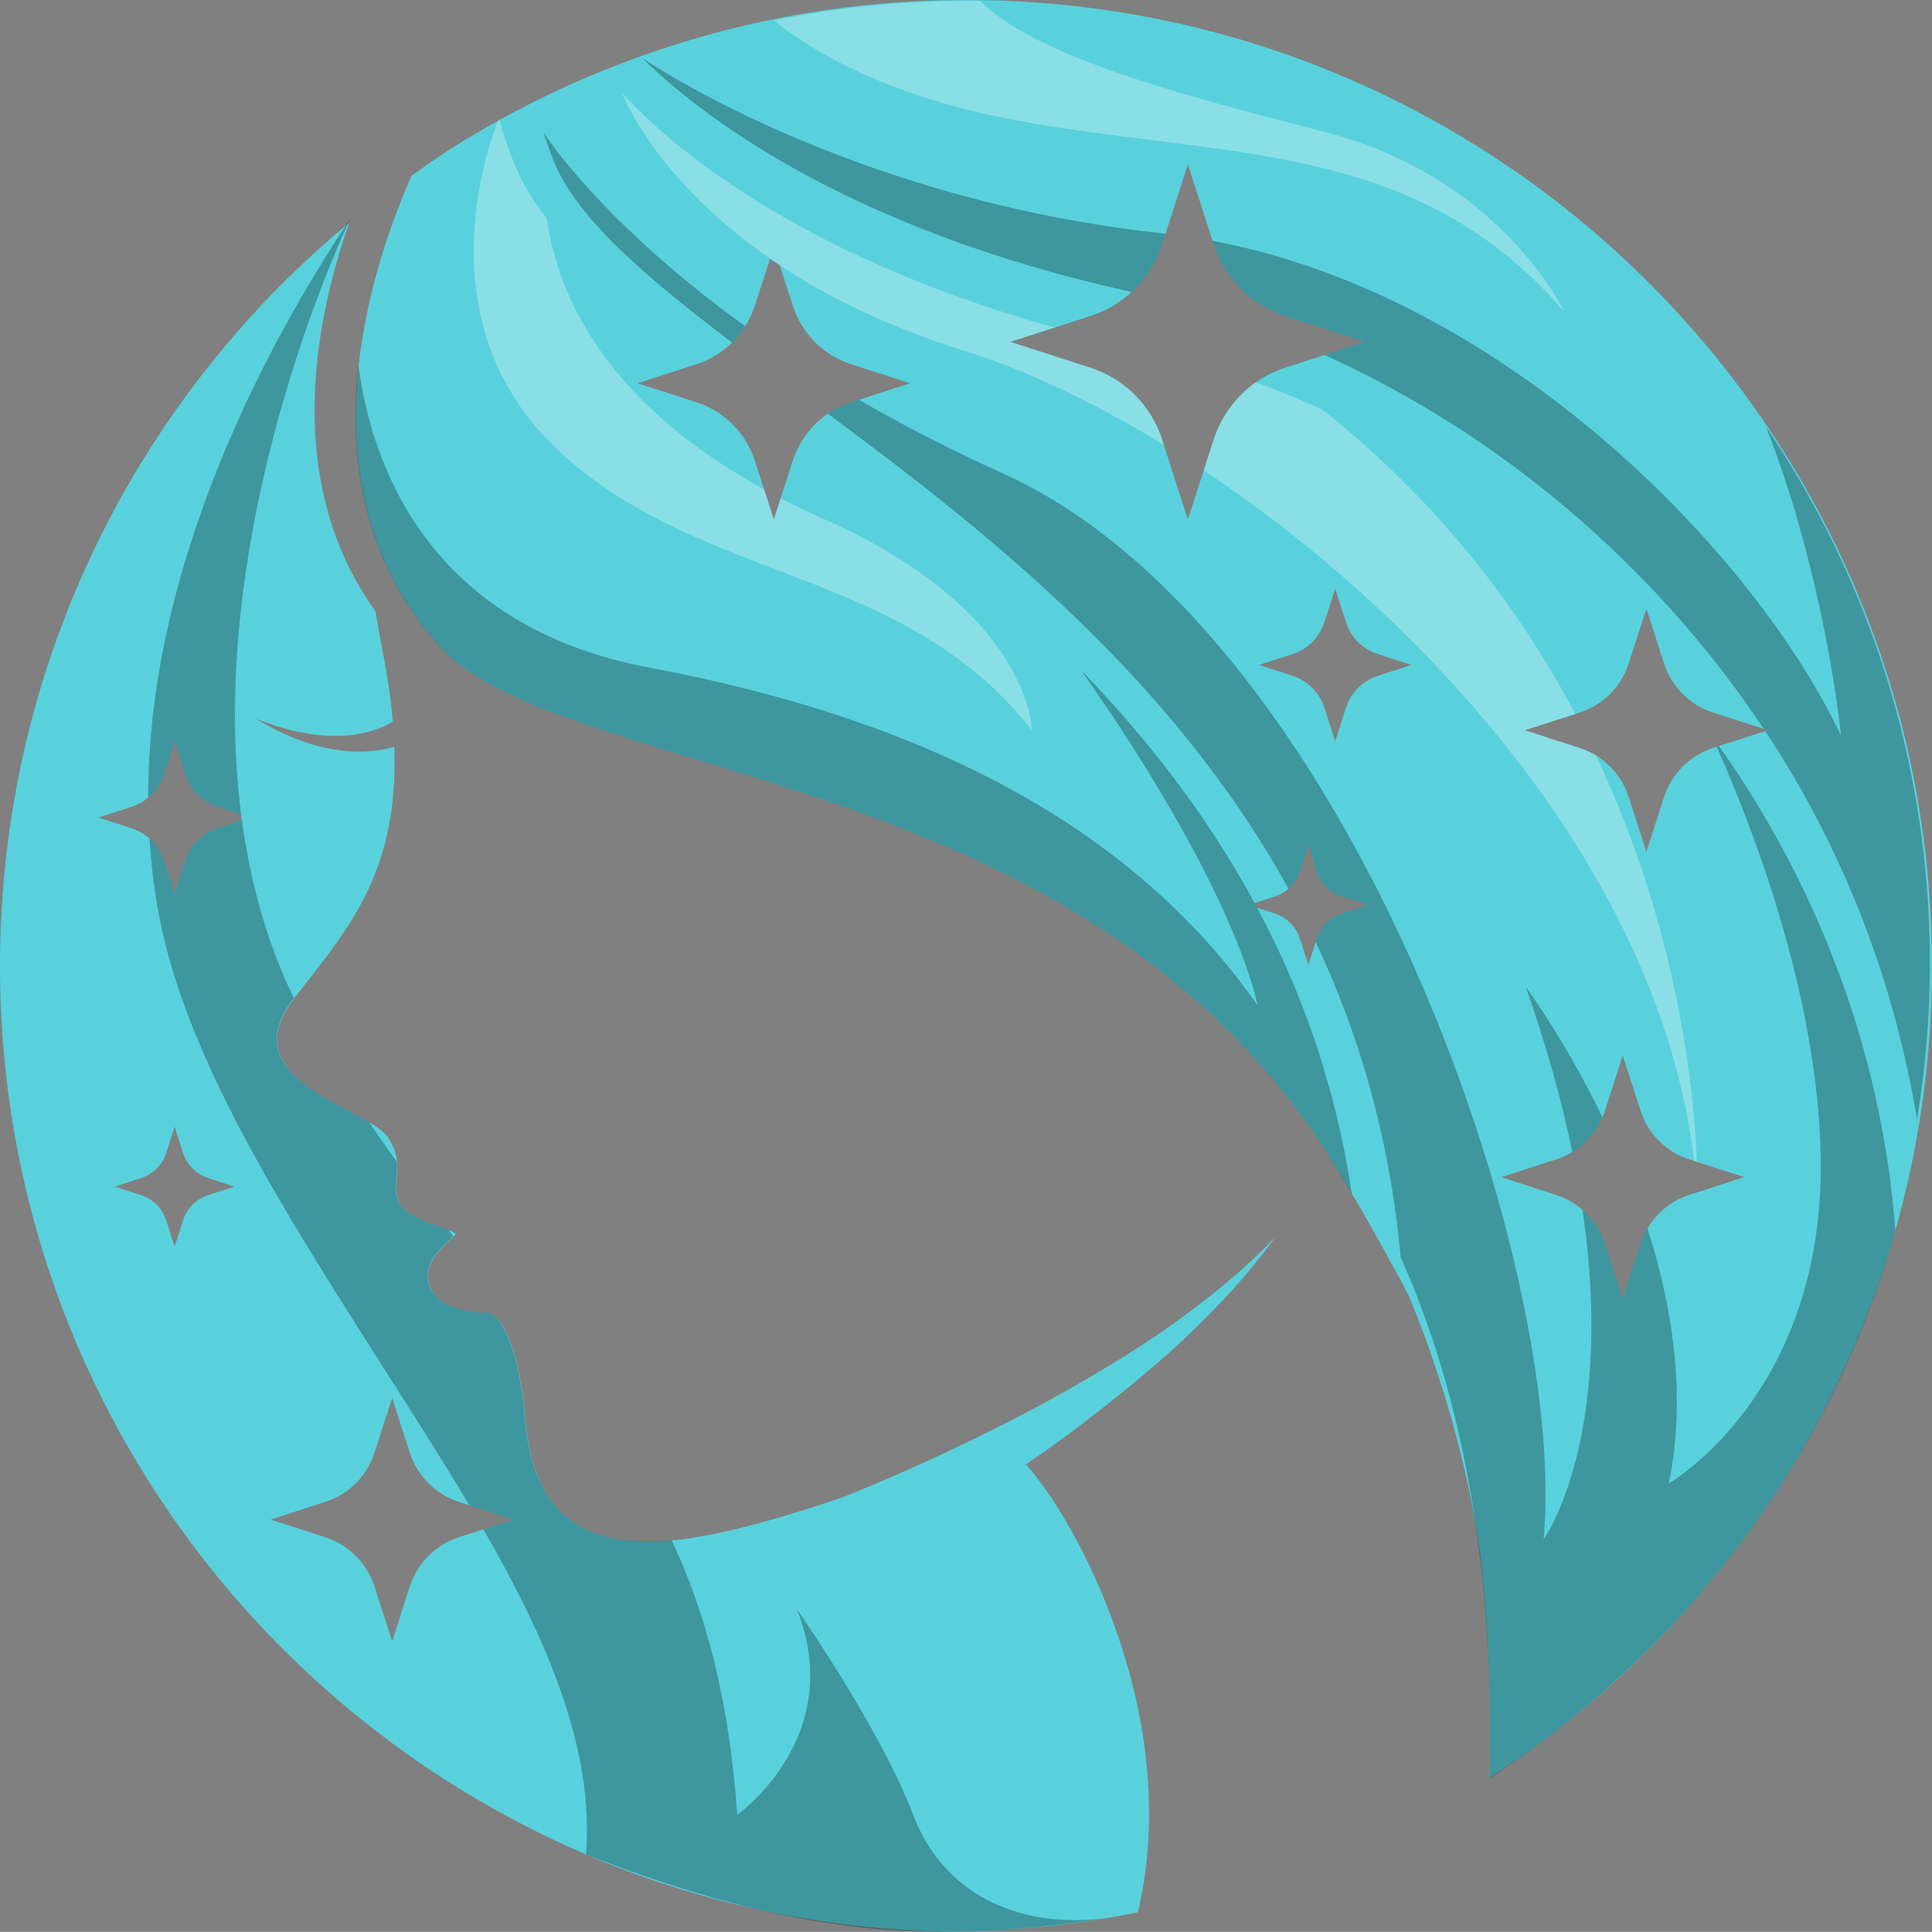 <svg version="1.1" id="图层_1" x="0px" y="0px" width="215.39px" height="215.37px" viewBox="0 0 215.39 215.37" enable-background="new 0 0 215.39 215.37" xml:space="preserve" xmlns:xml="http://www.w3.org/XML/1998/namespace" xmlns="http://www.w3.org/2000/svg" xmlns:xlink="http://www.w3.org/1999/xlink">
  <rect x="0" y="0" width="215.39" height="215.37" fill="#808080" stroke="none"/>
  <path fill="#59D1DC" d="M107.69,0c-14.2,0-27.76,2.76-40.18,7.76c-2.9,1.16-5.74,2.45-8.52,3.86c-1.1,0.56-2.2,1.15-3.28,1.74
	c-0.01,0.01-0.03,0.01-0.04,0.02c-0.04,0.03-0.09,0.05-0.13,0.08c-1.81,1.01-3.59,2.05-5.34,3.16c-1.47,0.96-2.91,1.96-4.33,2.99
	c-2.19,4.98-4.95,12.62-5.88,21.1c-0.01,0.05-0.01,0.1-0.01,0.15c-0.01,0.01-0.01,0.02,0,0.03c-1.08,10.16,0.49,21.53,8.85,30.95
	c0.14,0.15,0.28,0.31,0.42,0.46c0.44,0.45,0.91,0.88,1.41,1.3c0.17,0.14,0.35,0.28,0.52,0.42c0.36,0.27,0.73,0.54,1.11,0.8
	c0.19,0.14,0.39,0.27,0.59,0.39c0.32,0.21,0.65,0.41,0.98,0.61c1.37,0.81,2.89,1.57,4.54,2.29c0.2,0.09,0.39,0.17,0.59,0.26
	c0.94,0.41,1.93,0.8,2.96,1.19c0.58,0.22,1.18,0.44,1.78,0.65c1.26,0.46,2.58,0.91,3.94,1.35c0.38,0.13,0.77,0.26,1.16,0.38
	c1.96,0.63,4.01,1.26,6.12,1.91c0.56,0.17,1.12,0.34,1.69,0.52c0.91,0.27,1.83,0.55,2.76,0.84c0.58,0.17,1.15,0.34,1.74,0.53
	c1.17,0.35,2.35,0.72,3.55,1.1c0.6,0.18,1.2,0.37,1.8,0.57c1.21,0.39,2.43,0.78,3.65,1.19c0.93,0.31,1.85,0.62,2.78,0.94
	c0.2,0.06,0.4,0.13,0.6,0.2c0.47,0.17,0.95,0.34,1.43,0.51c0.25,0.09,0.51,0.18,0.77,0.28c0.62,0.22,1.25,0.45,1.88,0.69
	c0.94,0.35,1.89,0.71,2.83,1.08c0.6,0.23,1.19,0.47,1.79,0.72c0.38,0.15,0.77,0.3,1.15,0.47c0.66,0.26,1.31,0.54,1.97,0.83
	c0.1,0.04,0.2,0.08,0.3,0.13c0.64,0.27,1.27,0.55,1.91,0.85c0.47,0.21,0.94,0.42,1.4,0.64c0.63,0.29,1.26,0.59,1.89,0.9
	c0.12,0.05,0.23,0.1,0.34,0.17c0.36,0.17,0.72,0.35,1.08,0.53c0.64,0.32,1.28,0.64,1.91,0.98c0.44,0.23,0.88,0.46,1.32,0.71
	c0.37,0.19,0.75,0.4,1.12,0.61c0.52,0.29,1.04,0.58,1.55,0.88c2.96,1.7,5.88,3.57,8.71,5.64c0.19,0.13,0.37,0.27,0.56,0.41
	c0.43,0.32,0.86,0.64,1.29,0.97c0.65,0.5,1.29,1.01,1.93,1.53c0.19,0.15,0.38,0.3,0.56,0.46c0.46,0.37,0.91,0.75,1.35,1.13
	c1.13,0.98,2.25,1.99,3.34,3.04c0.55,0.53,1.1,1.08,1.65,1.63c1.1,1.11,2.17,2.25,3.2,3.45c0.53,0.59,1.05,1.2,1.55,1.82
	c0.52,0.62,1.02,1.25,1.51,1.89c0.5,0.64,0.99,1.29,1.47,1.95c0.48,0.67,0.96,1.34,1.43,2.03c0.87,1.25,1.7,2.54,2.5,3.87
	c0.12,0.2,0.26,0.43,0.42,0.69c0.36,0.62,0.73,1.24,1.08,1.88c0.02,0.03,0.03,0.06,0.05,0.09l0.09,0.09
	c1.67,2.86,4.04,7.01,6.19,11.14c0.11,0.27,5.04,11.61,7.4,25.06c0.2,1.07,0.37,2.16,0.52,3.26c0.65,5.42,1.04,11.07,1.14,16.95
	c0.02,1.14,0.04,2.29,0.04,3.45v0.41c0,1.54-0.03,3.09-0.07,4.65c0,0,0.01,0,0.01-0.01c2.02-1.3,3.99-2.68,5.92-4.1
	c0.16-0.12,0.32-0.24,0.47-0.36c1.02-0.78,2.04-1.58,3.03-2.38c5-4.05,9.62-8.54,13.79-13.41c0.42-0.48,0.83-0.97,1.24-1.46
	c0.58-0.69,1.14-1.39,1.7-2.09c0.64-0.81,1.27-1.62,1.89-2.45c0.29-0.38,0.57-0.76,0.84-1.15c0.28-0.37,0.54-0.74,0.8-1.11
	c0.62-0.86,1.21-1.73,1.78-2.6c0.35-0.52,0.68-1.04,1.02-1.56c0.33-0.51,0.65-1.02,0.97-1.54c4.75-7.75,8.55-16.13,11.24-25.01
	c0.19-0.6,0.36-1.21,0.53-1.82c0.1-0.31,0.18-0.63,0.27-0.94c2.49-9.08,3.82-18.65,3.82-28.52C215.39,48.22,167.17,0,107.69,0z
	 M117.57,36.52l4.01-1.29c1.73-0.56,3.28-1.48,4.58-2.68c1.55-1.42,2.73-3.24,3.39-5.29l0.39-1.2l2.49-7.74l2.76,8.53l0.13,0.41
	c1.22,3.77,4.19,6.75,7.97,7.97l8.93,2.88l-4.56,1.47l-4.37,1.41c-1.18,0.39-2.28,0.94-3.27,1.63c0,0,0,0-0.01,0
	c-2.18,1.54-3.84,3.75-4.69,6.35l-1.12,3.47l-1.77,5.47l-2.68-8.31l-0.2-0.63c-1.22-3.77-4.19-6.75-7.97-7.97l-8.94-2.89
	L117.57,36.52z M77.63,40.61c1.52-0.49,2.88-1.33,3.99-2.42c0.56-0.54,1.05-1.15,1.46-1.82c0.45-0.71,0.81-1.47,1.07-2.28l1.7-5.26
	c0.35,0.25,0.71,0.49,1.07,0.73l1.47,4.53c0.99,3.09,3.42,5.52,6.52,6.52l6.55,2.12l-5.7,1.84l-0.85,0.27
	c-0.94,0.3-1.82,0.74-2.62,1.28c-1.82,1.26-3.2,3.09-3.9,5.24l-1.36,4.19l-0.76,2.36l-1.08-3.34l-1.04-3.21
	c-0.99-3.09-3.42-5.52-6.52-6.52l-6.55-2.11L77.63,40.61z M149.61,101.84c-1.33,0.44-2.37,1.48-2.8,2.8l-0.13,0.39l-0.82,2.54
	l-0.94-2.93c-0.43-1.33-1.47-2.37-2.8-2.8l-1.96-0.63c-0.09-0.18-0.19-0.36-0.29-0.53l2.25-0.73c0.57-0.19,1.09-0.48,1.53-0.87
	c0.58-0.5,1.03-1.16,1.27-1.92l0.94-2.94l0.95,2.94c0.43,1.33,1.47,2.36,2.8,2.79l2.93,0.95L149.61,101.84z M153.62,75.34
	c-1.69,0.55-3.02,1.88-3.56,3.56l-1.21,3.74l-1.2-3.74c-0.55-1.69-1.87-3.02-3.57-3.56l-3.73-1.21l3.73-1.2
	c1.7-0.55,3.02-1.87,3.57-3.57l1.2-3.73l1.21,3.73c0.54,1.7,1.87,3.02,3.56,3.57l3.74,1.2L153.62,75.34z M189.21,132.93h-0.02
	l-0.85,0.28c-1.98,0.64-3.63,1.99-4.67,3.74c-0.32,0.54-0.58,1.11-0.78,1.72l-1.98,6.12l-1.97-6.12c-0.48-1.49-1.36-2.79-2.51-3.79
	c-0.85-0.74-1.86-1.31-2.95-1.66l-6.12-1.99l6.12-1.97c0.64-0.2,1.24-0.48,1.81-0.83c1.49-0.9,2.67-2.26,3.36-3.88
	c0.11-0.24,0.21-0.49,0.29-0.75l1.97-6.12l1.98,6.12c0.83,2.59,2.87,4.63,5.45,5.46l0.53,0.17l0.3,0.1l5.29,1.7L189.21,132.93z
	 M196.79,81.51l-5.16,1.67l-0.24,0.08l-0.41,0.13c-2.59,0.84-4.61,2.86-5.46,5.46l-1.97,6.12l-1.98-6.12
	c-0.62-1.95-1.94-3.58-3.64-4.63c-0.57-0.34-1.17-0.62-1.81-0.83L170,81.41l5.62-1.81l0.5-0.16c2.58-0.84,4.62-2.87,5.45-5.46
	l1.98-6.12l1.97,6.12c0.84,2.59,2.87,4.62,5.46,5.46l5.64,1.81v0.01l0.48,0.15L196.79,81.51z M130.77,147.6
	c-4.04,2.89-8.31,5.42-12.64,7.86c-4.32,2.43-8.78,4.63-13.25,6.73c-3.62,1.67-7.3,3.3-10.97,4.75c-5.58,1.89-11.65,3.74-17.12,4.57
	c-0.64,0.1-1.27,0.18-1.87,0.22h-0.03c-2.55,0.26-4.71,0.17-6.53-0.22c-0.45-0.09-0.88-0.2-1.29-0.32c-0.2-0.06-0.4-0.13-0.6-0.2
	c-1.11-0.39-2.07-0.91-2.9-1.54c-0.21-0.16-0.42-0.32-0.61-0.49c-0.36-0.32-0.7-0.67-1.01-1.03c-0.15-0.18-0.3-0.37-0.45-0.56
	c-1.85-2.5-2.66-5.82-2.96-9.39c-0.6-6.98-2.23-10.32-3.41-11.28c-0.05-0.04-0.09-0.07-0.14-0.1c-0.07-0.06-0.15-0.11-0.22-0.14
	c-0.04-0.02-0.07-0.03-0.11-0.04c-0.09-0.03-0.17-0.04-0.24-0.04c-0.4,0.01-1.26-0.02-2.23-0.2c-0.09-0.02-0.17-0.03-0.26-0.05
	c-0.18-0.03-0.36-0.07-0.54-0.12c-0.27-0.07-0.54-0.15-0.81-0.25c-0.49-0.18-0.96-0.41-1.38-0.71c-0.14-0.1-0.27-0.21-0.4-0.33
	c-0.07-0.05-0.13-0.11-0.19-0.18c-0.36-0.38-0.64-0.84-0.8-1.39c-0.76-2.57,2.06-4.5,2.78-5.29c0.14-0.16,0.2-0.27,0.16-0.34
	c-0.06-0.09-0.32-0.21-0.71-0.36c-0.01,0-0.02-0.01-0.03-0.01L50,137.14c-0.07-0.03-0.15-0.05-0.24-0.08
	c-0.11-0.04-0.22-0.08-0.35-0.12c-0.21-0.07-0.43-0.14-0.66-0.23c-0.25-0.1-0.53-0.19-0.8-0.3c-0.13-0.05-0.26-0.1-0.39-0.15
	c-0.65-0.27-1.29-0.58-1.84-0.94c-0.45-0.3-0.83-0.63-1.08-1.01c-0.91-1.34-0.17-2.88-0.38-4.79c-0.09-0.82-0.34-1.7-0.96-2.67
	c-0.37-0.57-1.13-1.13-2.11-1.7c-0.01-0.01-0.02-0.01-0.03-0.02c-0.01,0-0.01-0.01-0.01-0.01c-0.22-0.13-0.44-0.26-0.68-0.38
	c-0.36-0.2-0.74-0.41-1.13-0.62c-1.65-0.88-3.53-1.84-5.09-3c-0.48-0.35-0.94-0.73-1.34-1.12c-2.2-2.14-3.08-4.88-0.12-8.69v-0.01
	c5.92-7.64,11.68-13.86,11.17-28.06c-0.79,0.25-1.59,0.38-2.38,0.48c-1.61,0.17-3.19,0.05-4.71-0.23c-1.53-0.26-2.97-0.77-4.38-1.32
	c-0.69-0.3-1.37-0.64-2.04-0.95l-1.96-1.09l2.1,0.75c0.71,0.21,1.41,0.41,2.12,0.6c1.44,0.29,2.87,0.55,4.31,0.55
	c1.42,0.03,2.84-0.1,4.16-0.47c0.65-0.19,1.3-0.41,1.87-0.71c0.26-0.12,0.51-0.26,0.74-0.41c-0.2-2.4-0.57-5-1.14-7.86
	c-0.29-1.53-0.56-3-0.78-4.41c-10.21-14.24-6.94-31.9-2.93-43.36c-0.06,0.04-0.11,0.09-0.16,0.14c-0.04,0.03-0.08,0.07-0.12,0.1
	c-0.04,0.04-0.09,0.07-0.13,0.11c-3.06,2.57-5.99,5.3-8.75,8.19C11.33,52.68,0,78.86,0,107.7c0,42.86,25.03,79.86,61.27,97.2
	c1.34,0.64,2.69,1.25,4.06,1.84c6.12,2.62,12.52,4.68,19.15,6.13c0.25,0.05,0.49,0.11,0.73,0.16c6.63,1.41,13.49,2.21,20.51,2.33
	c0.09,0.01,0.18,0.01,0.27,0.01c0.32,0,0.64-0.01,0.96-0.02c0.14,0,0.29,0,0.43-0.01c0.66-0.01,1.33-0.04,1.99-0.06
	c4.65-0.17,9.21-0.64,13.68-1.39c1.28-0.2,2.55-0.45,3.81-0.7c5.14-21.86-6.93-43.81-12.48-49.93c2.03-1.39,4.04-2.83,6.01-4.33
	c4.04-3.09,8-6.25,11.69-9.72c3.67-3.49,7.15-7.19,10.09-11.28C138.7,141.58,134.81,144.71,130.77,147.6z M14.7,89.94
	c0.67-0.22,1.29-0.56,1.82-1.01c0.8-0.65,1.41-1.54,1.74-2.56l1.21-3.73l1.2,3.73c0.55,1.7,1.87,3.02,3.57,3.57l2.64,0.85
	c0.02,0.23,0.05,0.45,0.09,0.68l-2.73,0.88c-1.7,0.55-3.02,1.88-3.57,3.56l-1.2,3.74l-1.21-3.74c-0.31-0.95-0.86-1.79-1.59-2.42
	c-0.56-0.51-1.23-0.9-1.97-1.14l-3.74-1.21L14.7,89.94z M23.21,133.24c-1.33,0.43-2.37,1.47-2.8,2.79l-0.94,2.94l-0.95-2.94
	c-0.43-1.33-1.47-2.37-2.8-2.79l-2.93-0.95l2.93-0.95c1.33-0.43,2.37-1.46,2.8-2.79l0.95-2.94l0.94,2.94
	c0.43,1.33,1.47,2.36,2.8,2.79l2.93,0.95L23.21,133.24z M51.15,171.38c-2.59,0.85-4.61,2.87-5.46,5.47l-1.97,6.12l-1.98-6.12
	c-0.83-2.59-2.87-4.62-5.45-5.46l-6.12-1.98l6.12-1.98c2.58-0.83,4.62-2.87,5.45-5.45l1.98-6.12l1.97,6.12
	c0.84,2.58,2.87,4.62,5.46,5.45l1.17,0.38l4.95,1.6l-3.38,1.09L51.15,171.38z" class="color c1"/>
  <path opacity="0.3" fill="#010C0F" enable-background="new    " d="M175.29,128.43c-1.14-5.54-2.81-11.65-5.17-18.37
	c0.25,0.33,4.41,6,8.53,14.49C177.96,126.17,176.78,127.53,175.29,128.43z M83.08,36.37c-0.41,0.67-0.9,1.28-1.46,1.82
	c-9.6-7.28-17.3-13.83-19.89-20.23c-0.41-1.04-0.79-2.09-1.12-3.17C60.89,15.22,67.17,24.89,83.08,36.37z M129.75,26.04
	c0.06,0.01,0.13,0.01,0.19,0.02l-0.39,1.2c-0.66,2.05-1.84,3.87-3.39,5.29C94.2,25.51,77.86,12.64,71.57,6.44
	C72.27,6.93,94.89,22.28,129.75,26.04z M16.52,88.93C16.5,62.4,30.39,37.48,38.53,25.16c0.17-0.26,0.34-0.52,0.51-0.77
	c-0.03,0.06-0.12,0.25-0.26,0.56c-2.12,4.59-15.76,35.71-11.9,65.84l-2.64-0.85c-1.7-0.55-3.02-1.87-3.57-3.57l-1.2-3.73l-1.21,3.73
	C17.93,87.39,17.32,88.28,16.52,88.93z M150.72,133.18c-1.27-2.28-2.61-4.45-4.01-6.51c-0.47-0.69-0.95-1.36-1.43-2.03
	c-0.48-0.66-0.97-1.31-1.47-1.95c-0.49-0.64-1-1.27-1.51-1.89s-1.02-1.22-1.55-1.82c-1.04-1.19-2.11-2.34-3.2-3.45
	c-0.55-0.55-1.1-1.1-1.65-1.63c-1.09-1.05-2.21-2.06-3.34-3.04c-0.44-0.38-0.89-0.76-1.35-1.13c-0.18-0.16-0.37-0.31-0.56-0.46
	c-0.64-0.52-1.28-1.03-1.93-1.53c-0.43-0.33-0.86-0.65-1.29-0.97c-0.19-0.14-0.37-0.28-0.56-0.41c-2.83-2.07-5.75-3.94-8.71-5.64
	c-0.51-0.31-1.03-0.6-1.55-0.88c-0.37-0.21-0.75-0.42-1.12-0.61c-0.44-0.25-0.88-0.48-1.32-0.71c-0.63-0.34-1.27-0.66-1.91-0.98
	c-0.36-0.18-0.72-0.36-1.08-0.53c-0.11-0.07-0.22-0.12-0.34-0.17c-0.63-0.31-1.26-0.61-1.89-0.9c-0.47-0.22-0.93-0.44-1.4-0.64
	c-0.64-0.3-1.27-0.58-1.91-0.85c-0.1-0.05-0.2-0.09-0.3-0.13c-0.66-0.29-1.31-0.57-1.97-0.83c-0.38-0.17-0.77-0.32-1.15-0.47
	c-0.6-0.25-1.19-0.49-1.79-0.72c-0.94-0.37-1.89-0.73-2.83-1.08c-0.63-0.24-1.26-0.47-1.88-0.69c-0.26-0.1-0.52-0.19-0.77-0.28
	c-0.48-0.17-0.96-0.34-1.43-0.51c-0.2-0.07-0.4-0.14-0.6-0.2c-0.93-0.33-1.86-0.64-2.78-0.94c-1.23-0.42-2.45-0.81-3.65-1.19
	c-0.6-0.2-1.2-0.39-1.8-0.57c-1.2-0.38-2.38-0.75-3.55-1.1c-0.59-0.19-1.16-0.36-1.74-0.53c-0.93-0.29-1.85-0.57-2.76-0.84
	c-0.57-0.18-1.13-0.35-1.69-0.52c-2.11-0.65-4.16-1.28-6.12-1.91c-0.39-0.12-0.78-0.25-1.16-0.38c-1.36-0.44-2.68-0.89-3.94-1.35
	c-0.6-0.21-1.2-0.43-1.78-0.65c-1.03-0.39-2.02-0.78-2.96-1.19c-0.2-0.09-0.39-0.17-0.59-0.26c-1.65-0.72-3.17-1.48-4.54-2.29
	c-0.33-0.2-0.66-0.4-0.98-0.61c-0.2-0.12-0.4-0.25-0.59-0.39c-0.38-0.26-0.75-0.53-1.11-0.8c-0.17-0.14-0.35-0.28-0.52-0.42
	c-0.51-0.41-0.99-0.85-1.41-1.3c-0.17-0.16-0.32-0.32-0.46-0.48c-8.41-9.48-9.95-20.92-8.84-31.13c0.01,0.06,0.01,0.11,0.03,0.17
	c-0.01,0.01-0.01,0.02,0,0.03c1.44,10.71,7.6,28.89,32.46,33.55c35.86,6.73,56.04,20.93,67.75,37.62c0,0-2.05-12.3-19.7-37.39
	c7.3,7.56,14.04,16.13,19.38,26.01c0.1,0.17,0.2,0.35,0.29,0.53c5.01,9.37,8.76,19.91,10.55,31.9
	C150.71,133.13,150.72,133.16,150.72,133.18z M211.3,137.16c-0.17,0.61-0.34,1.22-0.53,1.82c-2.63,8.89-6.45,17.27-11.24,25.01
	c-0.32,0.52-0.64,1.03-0.97,1.54c-0.34,0.52-0.67,1.04-1.02,1.56c-0.57,0.87-1.16,1.74-1.78,2.6c-0.26,0.37-0.52,0.74-0.8,1.11
	c-0.27,0.39-0.55,0.77-0.84,1.15c-0.62,0.83-1.25,1.64-1.89,2.45c-0.56,0.7-1.12,1.4-1.7,2.09c-0.41,0.49-0.82,0.98-1.24,1.46
	c-4.2,4.86-8.82,9.34-13.79,13.41c-0.99,0.8-2.01,1.6-3.03,2.38c-0.15,0.12-0.31,0.24-0.47,0.36c-1.93,1.45-3.9,2.84-5.92,4.17
	v-0.07c0.04-1.56,0.06-3.1,0.06-4.64v-0.41c0-1.16-0.02-2.31-0.04-3.45c-0.15-7.08-0.7-13.83-1.66-20.21
	c-1.61-10.83-4.38-20.64-8.29-29.33c-1.2-13.24-4.61-24.85-9.47-35.13l0.13-0.39c0.43-1.32,1.47-2.36,2.8-2.8l2.93-0.94l-2.93-0.95
	c-1.33-0.43-2.37-1.46-2.8-2.79l-0.95-2.94l-0.94,2.94c-0.24,0.76-0.69,1.42-1.27,1.92c-13.12-23.76-33.89-39.99-51.36-52.96
	c0.8-0.54,1.68-0.98,2.62-1.28l0.85-0.27c4.78,2.76,10.12,5.54,16.07,8.22c38.1,17.19,63.01,87.67,60.27,118.81
	c0,0,8.07-11.16,4.33-36.72c1.15,1,2.03,2.3,2.51,3.79l1.97,6.12l1.98-6.12c0.2-0.61,0.46-1.18,0.78-1.72
	c2.8,8.76,4.37,18.73,2.38,28.42c0,0,17.41-9.95,16.93-36.36c-0.31-17.43-7.03-35.48-11.59-45.75l0.24-0.08
	c0.93,1.28,1.81,2.58,2.66,3.9C203.89,102.02,209.94,119.05,211.3,137.16z M215.15,107.39c0,5.88-0.48,11.7-1.43,17.42
	c-2.5-15.13-7.91-29.32-16.17-42.15c-0.25-0.39-0.5-0.77-0.76-1.15l0.31-0.1l-0.48-0.15v-0.01c-12.12-18.26-29.54-32.93-48.96-41.67
	l4.56-1.47l-8.93-2.88c-3.78-1.22-6.75-4.2-7.97-7.97l-0.13-0.41c33.04,6.21,60.76,35.32,70.06,55.2c0,0-1.68-17.41-8.36-34.47
	C208.42,64.68,215.15,85.27,215.15,107.39z M123.01,213.87c-4.46,0.74-9.02,1.22-13.64,1.41c-0.66,0.02-1.33,0.05-1.99,0.06
	c-0.14,0.01-0.29,0.01-0.43,0.01c-0.41,0.01-0.82,0.01-1.23,0.01c-0.27,0.01-0.54,0.01-0.81,0.01c-6.74,0-13.32-0.88-19.7-2.34
	c-0.24-0.05-0.48-0.11-0.73-0.16c-6.61-1.56-13-3.72-19.15-6.13c0.93-11.68-4.26-23.79-11.44-36.24l3.38-1.09l-4.95-1.6
	c-3.34-5.62-7.02-11.31-10.67-17.06c-10.26-16.16-20.86-32.87-23.88-48.49c-0.57-2.92-0.93-5.85-1.1-8.77
	c0.73,0.63,1.28,1.47,1.59,2.42l1.21,3.74l1.2-3.74c0.55-1.68,1.87-3.01,3.57-3.56l2.73-0.88c0.92,6.76,2.73,13.47,5.78,19.8v0.01
	c-2.97,3.83-2.08,6.58,0.16,8.72c0.4,0.39,0.86,0.77,1.34,1.12c1.56,1.16,3.44,2.12,5.09,3c0.39,0.21,0.77,0.42,1.13,0.62
	c0.24,0.12,0.46,0.25,0.68,0.38c0,0,0,0.01,0.01,0.01c1.02,1.52,2.04,2.96,3.06,4.37c0.21,1.91-0.53,3.44,0.38,4.79
	c0.26,0.39,0.65,0.73,1.12,1.03c0.55,0.36,1.19,0.67,1.84,0.94c0.13,0.05,0.26,0.1,0.39,0.15c0.27,0.11,0.55,0.2,0.8,0.3
	c0.23,0.09,0.45,0.16,0.66,0.23c0.13,0.04,0.24,0.08,0.35,0.12c0.09,0.03,0.17,0.05,0.24,0.08l0.01,0.01
	c0.18,0.23,0.35,0.46,0.54,0.68c-0.72,0.8-3.54,2.73-2.78,5.29c0.16,0.57,0.46,1.04,0.84,1.42c0.06,0.07,0.12,0.13,0.19,0.18
	c0.12,0.13,0.26,0.23,0.4,0.33c0.42,0.3,0.89,0.53,1.38,0.71c0.27,0.1,0.54,0.18,0.81,0.25c0.18,0.04,0.36,0.08,0.54,0.12
	c0.09,0.02,0.17,0.03,0.26,0.05c0.96,0.16,1.79,0.19,2.19,0.18c0.09,0,0.18,0.01,0.28,0.06c0.04,0.01,0.07,0.02,0.11,0.04
	c0.07,0.03,0.15,0.08,0.22,0.14c0.05,0.03,0.09,0.06,0.14,0.1c1.17,1.02,2.78,4.36,3.37,11.26c0.3,3.59,1.12,6.92,3,9.41
	c0.13,0.19,0.28,0.38,0.45,0.56c0.3,0.36,0.64,0.71,1.01,1.03c0.19,0.17,0.4,0.33,0.61,0.49c0.83,0.63,1.79,1.15,2.9,1.54
	c0.2,0.07,0.4,0.14,0.6,0.2c0.41,0.12,0.84,0.23,1.29,0.32c1.83,0.37,3.98,0.45,6.52,0.2c0,0.01,0.01,0.01,0.01,0.02
	c3.8,8.12,6.39,17.69,7.3,30.59c0,0,12.3-8.64,6.65-22.92c0,0,9.3,13.29,12.96,22.92C105.04,210.87,113.15,215.05,123.01,213.87z" class="color c2"/>
  <path opacity="0.3" fill="#FFFFFF" enable-background="new    " d="M115.03,81.41C100.71,63.07,78,65.14,62.06,50.03
	C47.05,35.8,54.6,15.77,55.54,13.46c0.06-0.14,0.09-0.22,0.09-0.22c0.01,0.05,0.03,0.09,0.04,0.14c0.46,1.64,1.01,3.25,1.65,4.82
	c0.85,2.11,2.08,4.16,3.64,6.18c1.66,11.67,9.66,22.18,24.23,30.19l1.08,3.34l0.76-2.36c1.51,0.79,3.1,1.55,4.75,2.28
	C115.03,68.14,115.03,81.41,115.03,81.41z M129.55,48.97l0.2,0.63c-7.84-4.8-15.52-8.4-22.34-10.53
	c-8.52-2.66-15.23-6.03-20.49-9.51c-0.36-0.24-0.72-0.48-1.07-0.73c-12.64-8.75-16.32-17.99-16.47-18.4
	c4.97,5.38,19.07,17.96,48.19,26.09l-4.93,1.59l8.94,2.89C125.36,42.22,128.33,45.2,129.55,48.97z M177.93,84.22
	c9.28,19.64,10.96,37.8,11.24,45.31l-0.3-0.1c-3.7-31.55-29.39-60.18-54.67-76.99l1.12-3.47c0.85-2.6,2.51-4.81,4.69-6.35
	c0.01,0,0.01,0,0.01,0c2.5,0.91,4.99,1.94,7.44,3.08c13.02,10.32,21.99,22.24,28.16,33.9L170,81.41l6.12,1.98
	C176.76,83.6,177.36,83.88,177.93,84.22z M174.368,34.715c-16.612-19.253-37.748-16.986-60.896-21.265
	c-14.649-2.711-23.01-7.788-27.17-11.158c7.079-1.45,14.306-2.19,21.57-2.19c0.475,0,0.947,0,1.42,0.012
	c6.072,6.053,21.167,10.173,38.409,14.601C167.024,19.662,174.151,34.263,174.368,34.715z" class="color c3"/>
</svg>